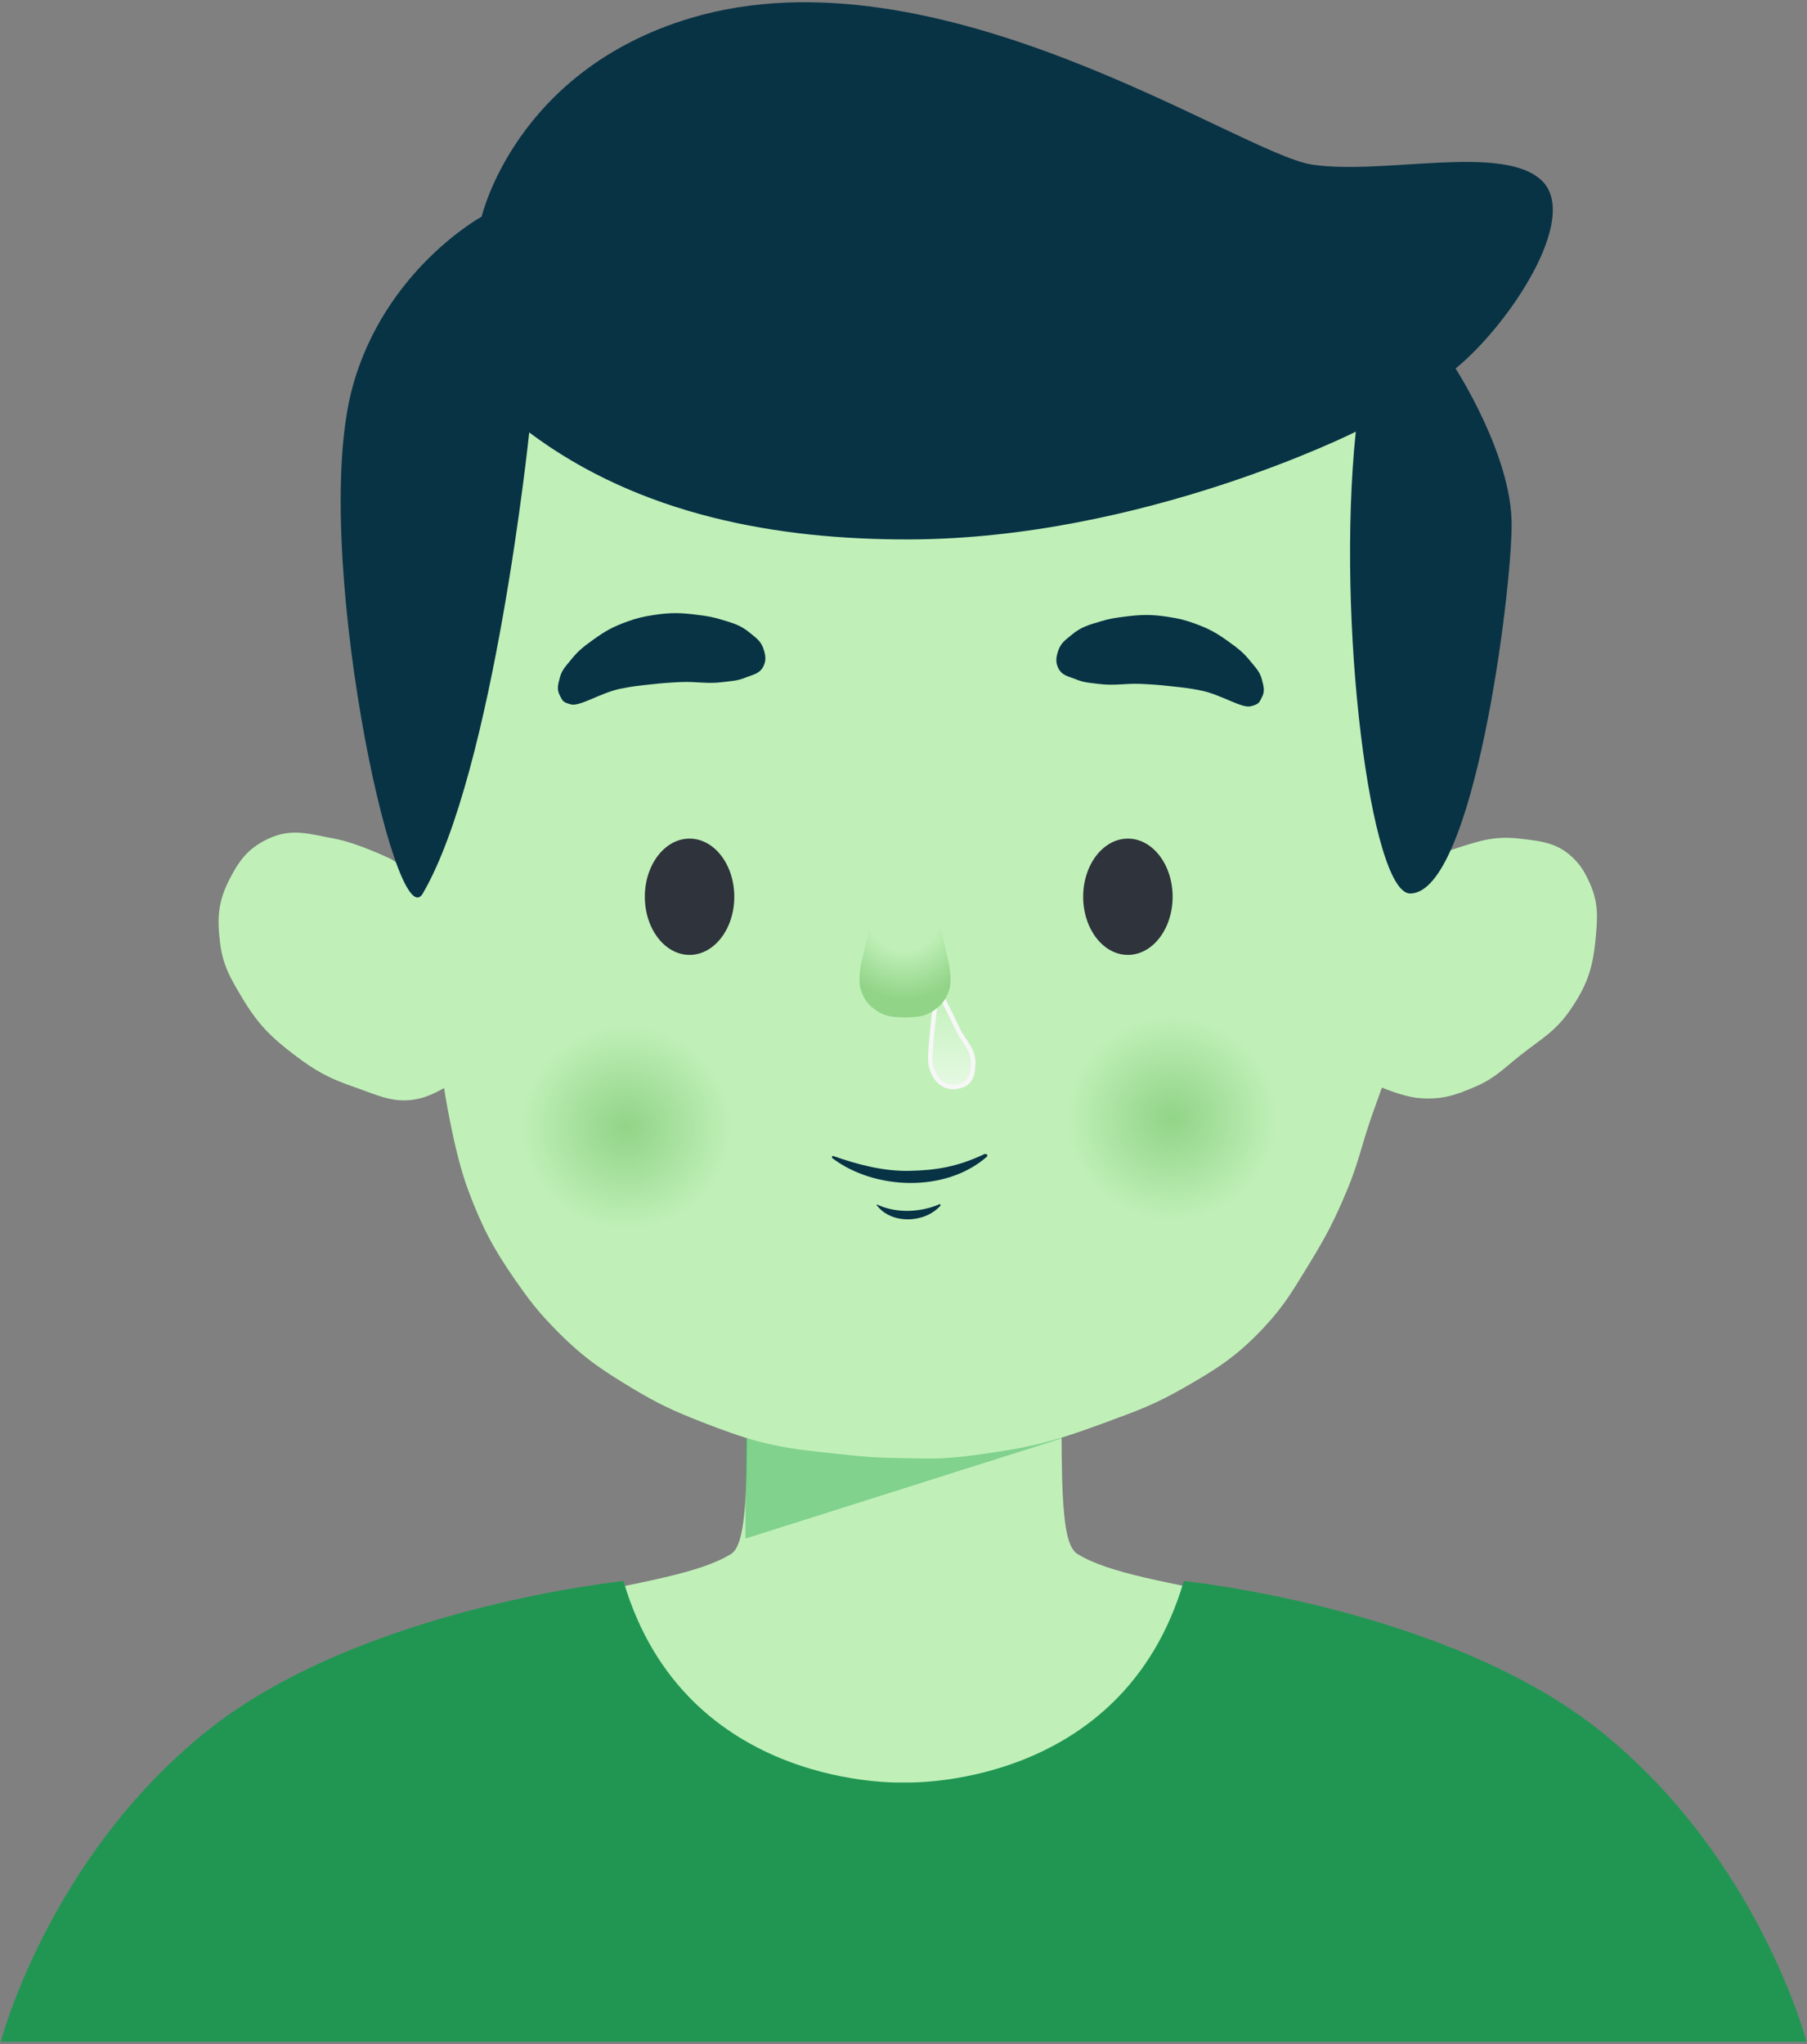 <svg width="404" height="457" viewBox="0 0 404 457" fill="none" xmlns="http://www.w3.org/2000/svg">
<rect x="0" y="0" width="404" height="457" fill="#808080" stroke="none"/>
<path d="M379.169 443.014H25.169C25.169 443.014 37.572 399.113 75.779 375.508C107.915 355.659 149.571 356.17 163.466 347.428C165.993 345.844 166.89 338.884 166.986 323.595C167.174 297.769 165.167 264.5 165.167 264.5H239.171C239.171 264.5 237.043 299.803 237.375 325.911C237.539 340.159 238.461 345.916 240.872 347.428C254.765 356.17 296.423 355.659 328.556 375.508C366.764 399.113 379.169 443.014 379.169 443.014Z" fill="#C0F0B8"/>
<path opacity="0.5" d="M166.669 344V317L237.669 321.5L166.669 344Z" fill="#40B561"/>
<path d="M403.892 456.5H0.169C0.169 456.5 10.783 415.578 46.082 387.17C80.553 359.44 139.393 353.5 139.393 353.5C153.196 400.56 202.03 398.537 202.03 398.537C202.03 398.537 250.865 400.56 264.668 353.5C264.668 353.5 323.532 359.44 357.979 387.17C393.278 415.578 403.892 456.5 403.892 456.5Z" fill="#219653"/>
<path d="M94.169 196.999L87.169 106.999C87.169 106.999 111.537 81.964 130.669 70.999C151.136 59.269 164.467 55.263 187.669 50.999C219.179 45.209 240.396 40.479 269.669 53.499C292.059 63.457 317.169 94.499 317.169 94.499L313.669 196.999C313.669 196.999 316.286 194.687 318.169 193.499C321.053 191.679 322.92 191.036 326.169 189.999C331.246 188.378 334.374 187.393 339.669 187.999L339.978 188.034C344.789 188.584 348.259 188.98 351.669 192.499C353.139 194.016 353.743 195.101 354.669 196.999C356.994 201.767 356.706 205.222 356.169 210.499C355.538 216.706 354.197 220.353 350.669 225.499C347.386 230.287 344.227 231.903 339.669 235.499C335.927 238.452 334.043 240.605 329.669 242.499C325.1 244.477 322.128 245.44 317.169 244.999C313.722 244.693 308.669 242.499 308.669 242.499C308.669 242.499 307.128 246.759 306.169 249.499C303.925 255.91 303.29 259.733 300.669 265.999C297.871 272.686 295.962 276.322 292.169 282.499C288.653 288.224 286.764 291.597 282.169 296.499C276.159 302.909 271.8 305.644 264.169 309.999C258.019 313.509 254.168 314.925 247.657 317.319L247.169 317.499C238.233 320.787 233.078 322.536 223.669 323.999C211.128 325.95 209.669 325.641 200.669 325.499C193.421 325.385 189.546 324.797 182.169 323.999C172.14 322.915 166.566 321.168 157.169 317.499C150.905 315.054 147.433 313.462 141.669 309.999C134.27 305.554 130.17 302.702 124.169 296.499C120.501 292.707 118.678 290.333 115.669 285.999C110.638 278.753 108.284 274.252 105.169 265.999C101.841 257.181 99.669 242.499 99.669 242.499C99.669 242.499 96.448 244.389 94.169 244.999C88.432 246.534 84.783 244.435 79.169 242.499C73.718 240.62 70.763 238.983 66.169 235.499C60.883 231.491 58.084 228.685 54.669 222.999L54.65 222.967C51.954 218.479 50.289 215.707 49.669 210.499C49.038 205.207 49.268 201.757 51.669 196.999C53.847 192.683 55.797 190.062 60.169 187.999C65.29 185.582 69.098 186.983 74.669 187.999C79.773 188.93 87.169 192.499 87.169 192.499L94.169 196.999Z" fill="#C0F0B8" stroke="#C0F0B8"/>
<path d="M208.08 238C207.58 235.5 209.58 221 209.58 221C209.58 221 212.42 226.438 214.08 230C215.521 233.091 217.755 234.594 217.58 238C217.424 241.052 216.619 242.671 213.58 243C210.349 243.349 208.58 240.5 208.08 238Z" fill="url(#paint0_linear)" stroke="#F7F7F7"/>
<path d="M220.018 258.066C214.191 260.827 209.349 261.67 203.307 261.782C197.453 261.89 191.807 260.39 186.327 258.472C186.015 258.363 185.889 258.794 186.115 258.966C195.559 266.099 211.421 266.675 220.606 258.655C221.023 258.29 220.521 257.827 220.018 258.066Z" fill="#083345"/>
<path d="M210.047 269.24C206.264 270.899 200.764 271.495 196.116 269.321C196.027 269.279 195.956 269.375 196.009 269.447C199.221 273.787 206.721 273.537 210.233 269.597C210.368 269.445 210.248 269.151 210.047 269.24Z" fill="#083345"/>
<ellipse cx="262.5" cy="250" rx="28.5" ry="23" fill="url(#paint1_radial)"/>
<ellipse cx="140.5" cy="252" rx="28.5" ry="23" fill="url(#paint2_radial)"/>
<path d="M192.516 215.5L195.016 204.5H209.669L212.169 215.5C212.169 215.5 212.949 219.29 212.169 221.5C211.428 223.599 210.511 224.75 208.669 226C206.561 227.43 204.849 227.379 202.342 227.492C199.835 227.379 198.123 227.43 196.016 226C194.173 224.75 193.257 223.599 192.516 221.5C191.736 219.29 192.516 215.5 192.516 215.5Z" fill="url(#paint3_radial)"/>
<path d="M167.669 141.5C169.052 142.652 170.089 143.296 170.669 145C171.172 146.479 171.363 147.601 170.669 149C169.85 150.65 168.376 150.808 166.669 151.5C164.823 152.248 163.644 152.245 161.669 152.5C157.99 152.976 155.875 152.331 152.169 152.5C149.626 152.616 148.2 152.726 145.669 153C142.924 153.298 141.373 153.438 138.669 154C134.255 154.918 129.669 158 127.669 157.5C125.669 157 125.77 156.597 125.169 155.5C124.418 154.13 124.774 153.011 125.169 151.5C125.635 149.718 126.52 148.94 127.669 147.5C129.308 145.447 130.539 144.538 132.669 143C135.36 141.056 137.049 140.132 140.169 139C142.439 138.176 143.781 137.865 146.169 137.5C150.029 136.911 152.297 136.991 156.169 137.5C158.143 137.76 159.264 137.921 161.169 138.5C163.844 139.313 165.521 139.711 167.669 141.5Z" fill="#083345"/>
<path d="M239.621 141.913C238.238 143.065 237.201 143.708 236.621 145.413C236.117 146.891 235.927 148.013 236.621 149.413C237.439 151.063 238.914 151.221 240.621 151.913C242.466 152.661 243.646 152.657 245.621 152.913C249.3 153.388 251.415 152.744 255.121 152.913C257.664 153.029 259.09 153.138 261.621 153.413C264.366 153.71 265.917 153.851 268.621 154.413C273.034 155.33 277.621 158.413 279.621 157.913C281.621 157.413 281.52 157.009 282.121 155.913C282.871 154.543 282.516 153.424 282.121 151.913C281.655 150.13 280.77 149.352 279.621 147.913C277.982 145.859 276.75 144.951 274.621 143.413C271.93 141.469 270.241 140.545 267.121 139.413C264.85 138.589 263.508 138.277 261.121 137.913C257.26 137.323 254.993 137.403 251.121 137.913C249.146 138.172 248.026 138.334 246.121 138.913C243.446 139.726 241.769 140.123 239.621 141.913Z" fill="#083345"/>
<ellipse cx="154.169" cy="200.5" rx="10" ry="13" fill="#2F333C"/>
<ellipse cx="252.169" cy="200.5" rx="10" ry="13" fill="#2F333C"/>
<path d="M94.525 199.771C88.258 210.513 69.252 121.603 78.806 86.57C85.972 60.296 107.689 48.437 107.689 48.437C107.689 48.437 115.201 15.766 154.409 4.043C209.915 -12.555 277.272 34.421 293.378 36.809C309.487 39.198 336.047 32.032 344.715 40.392C353.381 48.752 337.213 72.843 325.425 82.39C325.425 82.39 337.965 101.697 337.965 117.223C337.965 132.748 329.426 199.771 315.274 199.771C306.479 199.771 298.702 139.219 303.116 96.523C303.116 96.523 255.5 120.495 203.219 120.607C173.929 120.672 143.128 115.271 118.32 96.688C118.32 96.688 110.441 172.501 94.525 199.771Z" fill="#083345"/>
<defs>
<linearGradient id="paint0_linear" x1="212.795" y1="221" x2="212.795" y2="243.029" gradientUnits="userSpaceOnUse">
<stop stop-color="white" stop-opacity="0"/>
<stop offset="1" stop-color="white" stop-opacity="0.61"/>
</linearGradient>
<radialGradient id="paint1_radial" cx="0" cy="0" r="1" gradientUnits="userSpaceOnUse" gradientTransform="translate(262 250) rotate(89.964) scale(23 23.672)">
<stop stop-color="#91D487"/>
<stop offset="1" stop-color="#C0F0B8"/>
</radialGradient>
<radialGradient id="paint2_radial" cx="0" cy="0" r="1" gradientUnits="userSpaceOnUse" gradientTransform="translate(140 252) rotate(89.964) scale(23 23.672)">
<stop stop-color="#91D487"/>
<stop offset="1" stop-color="#C0F0B8"/>
</radialGradient>
<radialGradient id="paint3_radial" cx="0" cy="0" r="1" gradientUnits="userSpaceOnUse" gradientTransform="translate(202.169 203) rotate(90) scale(24.5 21.674)">
<stop offset="0.39" stop-color="#C0F0B8"/>
<stop offset="0.833" stop-color="#91D487"/>
</radialGradient>
</defs>
</svg>

